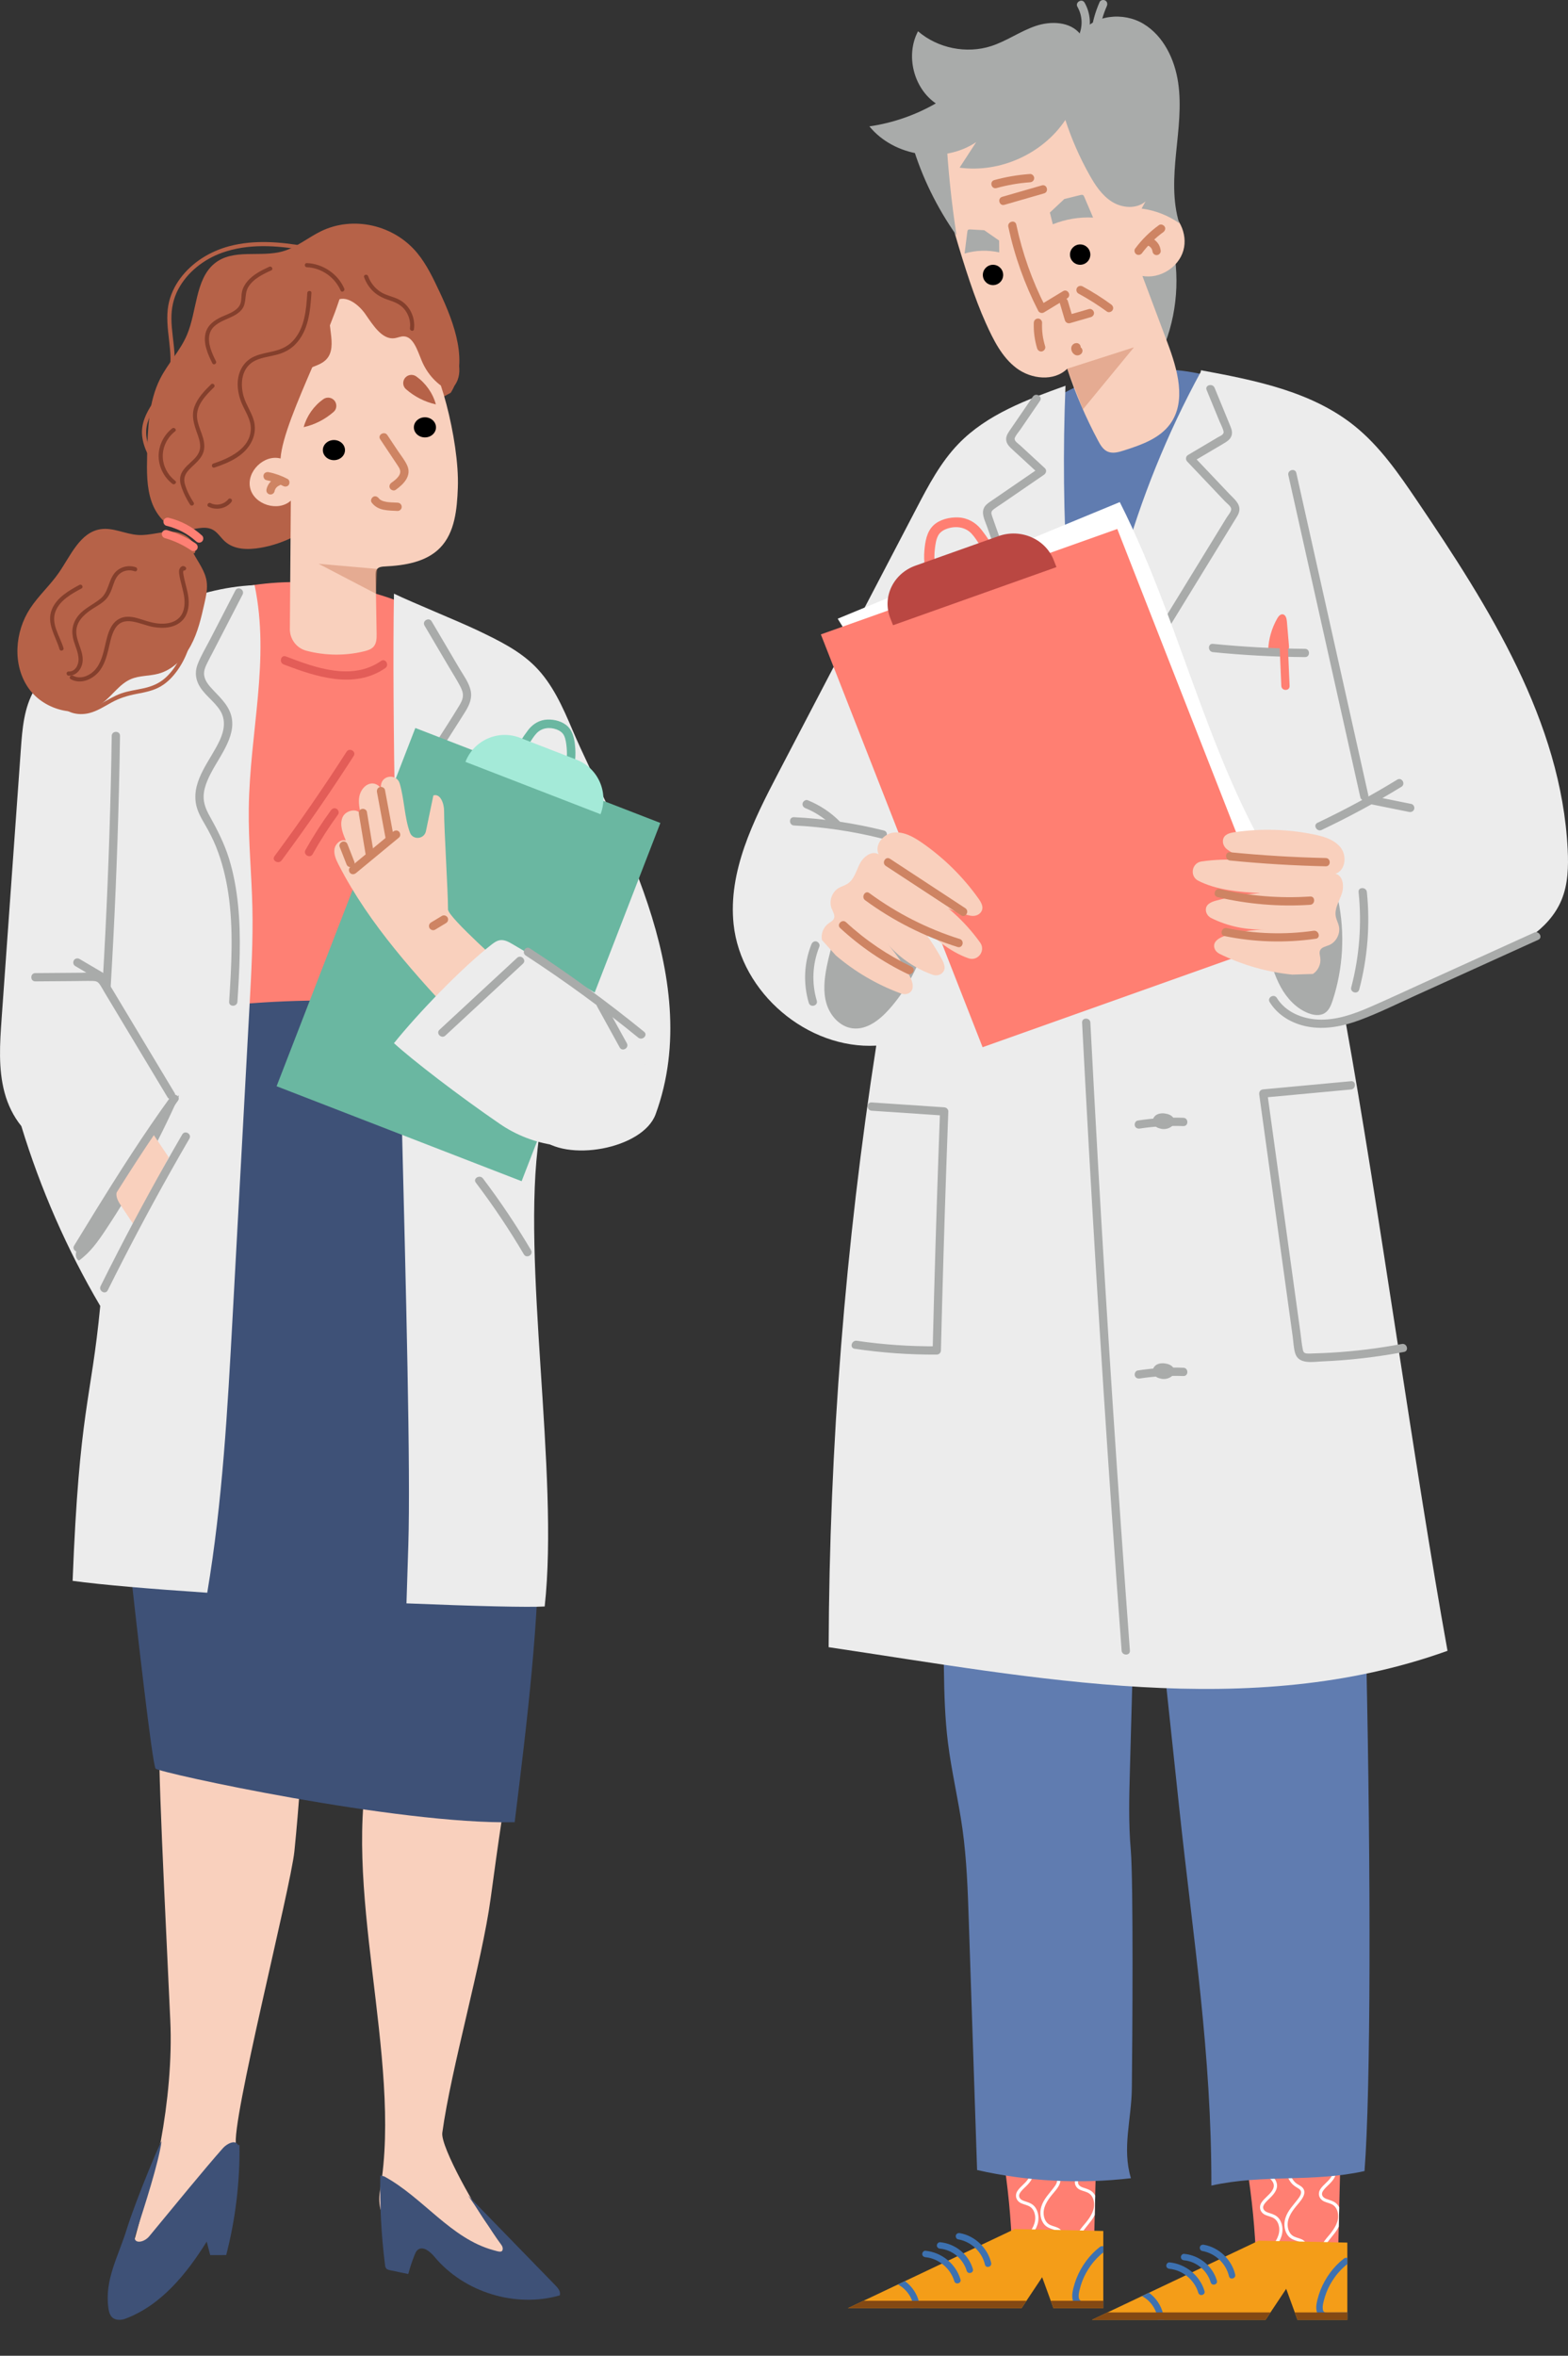 <?xml version="1.0" encoding="UTF-8"?><svg id="_レイヤー_2" xmlns="http://www.w3.org/2000/svg" xmlns:xlink="http://www.w3.org/1999/xlink" viewBox="0 0 235.129 353.127"><rect x="0" y="0" width="235.129" height="353.127" fill="#333333" stroke="none"/><defs><style>.cls-1{fill:#3e5177;}.cls-1,.cls-2,.cls-3,.cls-4,.cls-5,.cls-6,.cls-7,.cls-8,.cls-9,.cls-10,.cls-11,.cls-12,.cls-13,.cls-14,.cls-15,.cls-16,.cls-17,.cls-18,.cls-19,.cls-20{stroke-width:0px;}.cls-2{fill:#ba4742;}.cls-3{fill:#844913;}.cls-4{fill:#a9abaa;}.cls-5{fill:#843f2c;}.cls-6{fill:#ececec;}.cls-7,.cls-21{fill:#ff7f72;}.cls-22{clip-path:url(#clippath-2);}.cls-23,.cls-10{fill:#f49d18;}.cls-9{fill:#3d71b0;}.cls-11{fill:#a4ead8;}.cls-24{clip-path:url(#clippath-1);}.cls-12{opacity:.48;}.cls-12,.cls-17{fill:#ce8463;}.cls-13{fill:#fff;}.cls-14{fill:#f9d0bd;}.cls-25{clip-path:url(#clippath);}.cls-15{fill:#fe8074;}.cls-16{fill:#607cb0;}.cls-26{clip-path:url(#clippath-3);}.cls-18{fill:#e35d58;}.cls-19{fill:#6ab7a1;}.cls-20{fill:#b66248;}</style><clipPath id="clippath"><path class="cls-7" d="M186.959,324.65c.781,4.813,1.255,9.675,1.416,14.548,3.805.196,7.615.304,11.426.324.24.001.511-.01.674-.187.141-.153.153-.381.158-.588.11-4.535.219-9.07.329-13.604-4.759-.104-9.514-.441-14.24-1.011l.237.519Z"/></clipPath><clipPath id="clippath-1"><polygon class="cls-10" points="202.039 336.166 188.75 335.877 163.737 347.742 189.777 347.742 192.871 343.094 194.567 347.742 202.039 347.742 202.039 336.166"/></clipPath><clipPath id="clippath-2"><path class="cls-7" d="M150.365,322.907c.781,4.813,1.255,9.675,1.416,14.548,3.805.196,7.616.304,11.426.324.24.001.511-.01.674-.188.141-.153.153-.381.158-.588.11-4.535.22-9.069.329-13.604-4.76-.104-9.514-.441-14.24-1.011l.237.519Z"/></clipPath><clipPath id="clippath-3"><polygon class="cls-10" points="165.446 334.423 152.157 334.135 127.143 345.999 153.183 345.999 156.277 341.352 157.973 345.999 165.446 345.999 165.446 334.423"/></clipPath></defs><g id="_饑1"><path class="cls-21" d="M186.959,324.65c.781,4.813,1.255,9.675,1.416,14.548,3.805.196,7.615.304,11.426.324.24.001.511-.01.674-.187.141-.153.153-.381.158-.588.11-4.535.219-9.07.329-13.604-4.759-.104-9.514-.441-14.24-1.011l.237.519Z"/><g class="cls-25"><path class="cls-13" d="M188.798,322.487c-.949-.216-1.499.867-1.353,1.676.196,1.089,1.476,1.511,2.321,1.964.465.25.966.607,1.171,1.115.165.408.043.811-.19,1.161-.435.654-1.132,1.085-1.568,1.739-.465.698-.213,1.514.549,1.869.453.211.99.269,1.398.573.394.293.606.769.679,1.243.181,1.169-.491,2.203-1.19,3.073-.58.722-1.942,2.019-.925,2.942.222.202.501.317.747.483.199.134.378.306.525.495.299.387.48.864.547,1.346.134.957-.176,2.024-.977,2.612-.248.182-.007.601.244.417,1.456-1.069,1.636-3.326.531-4.713-.288-.361-.644-.583-1.035-.817-.239-.143-.455-.318-.455-.621-0-.313.192-.612.369-.857.715-.986,1.628-1.823,1.993-3.025.273-.9.158-1.997-.489-2.714-.331-.367-.772-.534-1.23-.681-.399-.128-.914-.273-1.032-.735-.074-.29.092-.561.266-.781.244-.307.543-.569.82-.845.56-.56,1.134-1.254.946-2.103-.28-1.264-1.722-1.639-2.677-2.229-.466-.288-.931-.713-.877-1.308.035-.384.302-.919.764-.814.303.069.432-.397.128-.466h0Z"/><path class="cls-13" d="M196.123,345.195c.949.216,1.5-.867,1.354-1.676-.196-1.089-1.476-1.511-2.321-1.965-.465-.25-.966-.607-1.171-1.114-.165-.408-.043-.811.19-1.161.435-.654,1.132-1.085,1.568-1.739.465-.698.213-1.514-.549-1.869-.453-.211-.99-.269-1.398-.573-.394-.293-.606-.769-.679-1.244-.181-1.169.491-2.203,1.19-3.073.58-.722,1.942-2.019.925-2.942-.222-.202-.501-.317-.747-.483-.199-.134-.378-.306-.525-.495-.299-.387-.48-.864-.547-1.346-.134-.957.176-2.024.977-2.612.248-.182.007-.601-.244-.417-1.456,1.069-1.636,3.326-.531,4.713.288.361.644.583,1.035.817.239.143.455.318.455.621 0.0.313-.191.612-.369.857-.715.986-1.628,1.823-1.993,3.025-.273.9-.158,1.997.489,2.714.331.367.772.534,1.23.681.399.128.914.273,1.032.735.074.29-.092.561-.266.781-.244.307-.543.569-.82.845-.56.56-1.134,1.254-.946,2.103.28,1.264,1.722,1.639,2.677,2.229.466.288.932.713.877,1.308-.035.384-.302.919-.765.814-.303-.069-.432.397-.128.466h0Z"/><path class="cls-13" d="M197.628,320.472c-.949-.216-1.499.867-1.353,1.676.196,1.089,1.476,1.511,2.321,1.965.465.25.966.607,1.171,1.115.165.408.043.811-.19,1.161-.435.654-1.132,1.085-1.568,1.739-.465.698-.213,1.514.549,1.869.453.212.99.269,1.398.573.394.293.606.769.679,1.243.181,1.169-.491,2.203-1.19,3.073-.58.722-1.942,2.019-.925,2.942.222.202.501.317.747.483.199.134.378.306.525.495.299.387.48.864.547,1.346.134.957-.176,2.024-.977,2.612-.248.182-.007.601.244.417,1.456-1.069,1.636-3.326.531-4.713-.288-.361-.644-.583-1.035-.817-.239-.143-.455-.318-.455-.621-0-.313.191-.612.369-.857.715-.986,1.628-1.823,1.993-3.025.273-.9.158-1.997-.489-2.714-.331-.367-.772-.534-1.23-.681-.399-.128-.914-.273-1.032-.735-.074-.29.092-.561.266-.781.244-.307.543-.569.82-.845.56-.56,1.134-1.254.946-2.103-.28-1.264-1.722-1.639-2.677-2.229-.466-.288-.931-.713-.877-1.308.035-.384.302-.919.764-.814.303.069.432-.397.128-.466h0Z"/></g><polygon class="cls-23" points="202.039 336.166 188.75 335.877 163.737 347.742 189.777 347.742 192.871 343.094 194.567 347.742 202.039 347.742 202.039 336.166"/><g class="cls-24"><path class="cls-9" d="M201.5,338.577c-1.567,1.224-2.762,2.874-3.493,4.719-.182.459-.331.93-.447,1.409-.108.451-.212.926-.173,1.392.038.451.18.901.543,1.196.459.372,1.045.329,1.602.325,1.415-.011,2.829-.022,4.244-.034.621-.005.623-.971,0-.966l-3.376.027c-.273.002-.546.004-.82.006-.255.002-.526.029-.78-.004-.313-.041-.417-.262-.447-.55-.042-.395.054-.791.147-1.172.102-.418.231-.829.383-1.231.308-.811.733-1.581,1.234-2.289.576-.813,1.281-1.532,2.066-2.145.206-.161.169-.514,0-.683-.203-.203-.477-.161-.683,0h0Z"/><path class="cls-9" d="M170.193,343.81c2.11.425,3.734,2.644,3.369,4.799-.043.257.068.52.337.594.232.064.55-.079.594-.337.448-2.647-1.379-5.45-4.044-5.988-.256-.051-.522.073-.594.337-.065.238.08.542.337.594h0Z"/><rect class="cls-3" x="161.547" y="346.627" width="48.486" height="6.499"/></g><path class="cls-9" d="M175.372,340.098c1.984.188,3.759,1.686,4.32,3.588.176.595,1.108.342.931-.257-.692-2.342-2.83-4.068-5.252-4.297-.26-.025-.483.24-.483.483,0,.282.222.458.483.483h0Z"/><path class="cls-9" d="M177.564,338.82c1.828.162,3.475,1.547,3.985,3.308.173.596,1.105.342.931-.257-.636-2.197-2.648-3.816-4.917-4.017-.26-.023-.483.238-.483.483,0,.28.222.46.483.483h0Z"/><path class="cls-9" d="M180.267,337.42c1.951.339,3.577,1.856,4.025,3.789.14.605,1.072.349.931-.257-.517-2.231-2.439-4.07-4.699-4.464-.257-.045-.52.069-.594.337-.064.233.079.549.337.594h0Z"/><path class="cls-21" d="M150.365,322.907c.781,4.813,1.255,9.675,1.416,14.548,3.805.196,7.616.304,11.426.324.24.001.511-.01.674-.188.141-.153.153-.381.158-.588.11-4.535.22-9.069.329-13.604-4.76-.104-9.514-.441-14.24-1.011l.237.519Z"/><g class="cls-22"><path class="cls-13" d="M152.204,320.745c-.949-.216-1.499.867-1.353,1.676.196,1.089,1.476,1.511,2.321,1.965.465.25.966.607,1.171,1.114.165.408.043.811-.19,1.161-.435.654-1.132,1.085-1.568,1.739-.465.698-.213,1.514.549,1.869.453.211.99.269,1.398.573.394.293.606.769.679,1.244.181,1.169-.491,2.203-1.19,3.073-.58.722-1.942,2.019-.925,2.942.222.202.501.317.747.483.199.134.378.306.525.495.299.387.48.864.547,1.346.134.957-.176,2.024-.977,2.612-.248.182-.007.601.244.417,1.456-1.069,1.636-3.326.531-4.713-.288-.361-.644-.583-1.035-.817-.239-.143-.455-.318-.455-.621-0-.313.191-.612.369-.857.715-.986,1.628-1.823,1.993-3.025.273-.9.158-1.997-.489-2.714-.331-.367-.772-.534-1.23-.681-.399-.128-.914-.273-1.032-.735-.074-.29.092-.561.266-.781.244-.307.543-.569.82-.845.56-.56,1.134-1.254.946-2.103-.28-1.264-1.722-1.639-2.677-2.229-.466-.288-.931-.713-.877-1.308.035-.384.302-.919.764-.814.303.069.432-.397.128-.466h0Z"/><path class="cls-13" d="M159.53,343.453c.949.216,1.499-.867,1.353-1.676-.196-1.089-1.476-1.511-2.321-1.964-.465-.25-.966-.607-1.171-1.115-.165-.408-.043-.811.19-1.161.435-.654,1.132-1.085,1.568-1.739.465-.698.213-1.514-.549-1.869-.453-.211-.99-.269-1.398-.573-.394-.293-.606-.769-.679-1.244-.181-1.169.491-2.203,1.19-3.073.58-.722,1.942-2.019.925-2.942-.222-.202-.501-.317-.747-.483-.199-.134-.378-.306-.525-.495-.299-.387-.48-.864-.547-1.346-.134-.957.176-2.024.977-2.612.248-.182.007-.601-.244-.417-1.456,1.069-1.636,3.326-.531,4.713.288.361.644.583,1.035.817.239.143.455.318.455.621 0.0.313-.191.612-.369.857-.715.986-1.628,1.823-1.993,3.025-.273.9-.158,1.997.489,2.714.331.367.772.534,1.23.681.399.128.914.273,1.032.735.074.29-.092.561-.266.781-.244.307-.543.569-.82.845-.56.56-1.134,1.254-.946,2.103.28,1.264,1.722,1.639,2.677,2.229.466.288.931.713.877,1.308-.035.384-.302.919-.764.814-.303-.069-.432.397-.128.466h0Z"/><path class="cls-13" d="M161.035,318.73c-.949-.216-1.5.867-1.354,1.676.196,1.089,1.476,1.511,2.321,1.965.465.25.966.607,1.171,1.114.165.408.043.811-.19,1.161-.435.654-1.132,1.085-1.568,1.739-.465.698-.213,1.514.549,1.869.453.211.99.269,1.398.573.394.293.606.769.679,1.244.181,1.169-.491,2.203-1.19,3.073-.58.722-1.942,2.019-.925,2.942.222.202.501.317.747.483.199.134.378.306.525.495.299.387.479.864.547,1.346.134.957-.176,2.024-.977,2.612-.248.182-.007.601.244.417,1.456-1.069,1.636-3.326.531-4.713-.288-.361-.644-.583-1.035-.817-.239-.143-.455-.318-.455-.621-0-.313.191-.612.369-.857.715-.986,1.628-1.823,1.993-3.025.273-.9.158-1.997-.489-2.714-.331-.367-.772-.534-1.23-.681-.399-.128-.914-.273-1.032-.735-.074-.29.092-.561.266-.781.244-.307.543-.569.82-.845.56-.56,1.134-1.254.946-2.103-.28-1.264-1.722-1.639-2.677-2.229-.466-.288-.932-.713-.877-1.308.035-.384.302-.919.765-.814.303.069.432-.397.128-.466h0Z"/></g><polygon class="cls-23" points="165.446 334.423 152.157 334.135 127.143 345.999 153.183 345.999 156.277 341.352 157.973 345.999 165.446 345.999 165.446 334.423"/><g class="cls-26"><path class="cls-9" d="M164.906,336.834c-1.567,1.224-2.762,2.873-3.493,4.719-.182.459-.332.93-.447,1.409-.109.451-.212.926-.173,1.392.038.451.18.901.543,1.196.459.372,1.045.329,1.602.325,1.415-.011,2.829-.022,4.244-.034.621-.005.623-.971,0-.966l-3.376.027c-.273.002-.546.004-.82.006-.255.002-.526.029-.78-.004-.313-.041-.417-.262-.447-.55-.042-.395.054-.791.147-1.173.102-.418.231-.829.383-1.231.308-.811.733-1.581,1.234-2.289.576-.813,1.281-1.532,2.066-2.145.206-.161.169-.514,0-.683-.203-.203-.477-.161-.683,0h0Z"/><path class="cls-9" d="M133.599,342.067c2.11.425,3.734,2.644,3.369,4.799-.043.257.068.52.337.594.232.064.55-.079.594-.337.448-2.647-1.379-5.45-4.044-5.988-.256-.051-.522.073-.594.337-.066.238.08.542.337.594h0Z"/><rect class="cls-3" x="124.953" y="344.885" width="48.486" height="6.499"/></g><path class="cls-9" d="M138.778,338.355c1.984.188,3.759,1.686,4.32,3.588.176.595,1.108.342.931-.257-.692-2.342-2.83-4.067-5.252-4.297-.26-.025-.483.24-.483.483,0,.282.222.458.483.483h0Z"/><path class="cls-9" d="M140.971,337.077c1.828.162,3.475,1.546,3.985,3.308.173.596,1.105.343.931-.257-.636-2.197-2.648-3.816-4.917-4.017-.26-.023-.483.238-.483.483,0,.28.222.46.483.483h0Z"/><path class="cls-9" d="M143.673,335.678c1.951.339,3.577,1.856,4.025,3.789.14.605,1.072.349.931-.257-.517-2.231-2.439-4.07-4.699-4.463-.257-.045-.52.069-.594.337-.064.233.079.549.337.594h0Z"/><path class="cls-4" d="M175.309,34.553c1.66,5.501,1.447,11.549-.596,16.919-3.042-6.009-8.812-10.47-11.051-16.822l11.647-.098Z"/><path class="cls-16" d="M158.292,59.631c7.497-4.61,17.133-5.56,25.387-2.503-5.878,22.994-13.774,45.472-23.57,67.09-2.053-5.215-2.986-10.792-3.907-16.321-1.958-11.76-3.916-23.52-5.874-35.28l7.963-12.986Z"/><path class="cls-16" d="M200.911,174.732c3.743,20.055,5.601,126.421,3.704,150.711-7.859,1.74-15.103.433-22.962,2.173.022-19.961-2.711-36.808-4.826-56.656-.648-6.084-1.296-12.167-1.945-18.251-1.352-12.69-2.704-25.38-4.057-38.07-.463,16.89-.927,33.779-1.39,50.669-.11,3.995-.219,8.001.128,11.983.408,4.69.245,28.506.162,35.731-.054,4.733-1.497,8.957-.139,13.491-7.684.898-15.52.481-23.066-1.227-.414-12.411-.827-24.821-1.241-37.231-.155-4.641-.31-9.293-.952-13.892-.605-4.333-1.639-8.6-2.179-12.943-.899-7.228-.417-14.554-.886-21.822-.41-6.355-1.546-12.64-2.252-18.969-1.829-16.404-.756-32.978.318-49.449,20.078-.09,40.151-1.548,60.031-4.362l1.552,8.114Z"/><path class="cls-14" d="M141.852,20.394c6.214-3.712,12.919-6.603,19.885-8.573.932-.264,2.014-.488,2.805.07.543.383.804,1.043,1.038,1.666,1.847,4.936,3.695,9.872,5.543,14.808.238.635.493,1.297,1.001,1.746.588.521,1.407.665,2.137.955,2.454.975,3.916,3.947,3.189,6.486s-3.539,4.288-6.138,3.817c1.252,3.336,2.505,6.673,3.757,10.009,1.493,3.978,2.895,8.764.388,12.194-1.593,2.179-4.338,3.125-6.908,3.949-.81.26-1.713.516-2.486.16-.659-.303-1.054-.978-1.396-1.618-1.848-3.456-3.399-7.071-4.631-10.791-1.961,1.946-5.39,1.576-7.599-.082-2.209-1.659-3.479-4.255-4.616-6.773-3.334-7.382-6.096-19.108-8.518-26.838l2.551-1.185Z"/><path class="cls-4" d="M171.783,30.189c-1.356,1.176-3.504,1.012-5.027.061-1.522-.951-2.542-2.518-3.418-4.085-1.456-2.603-2.657-5.348-3.581-8.184-3.393,5.084-9.804,7.975-15.861,7.151.83-1.277,1.661-2.555,2.491-3.832-4.912,3.303-12.264,2.221-16.018-2.356,3.497-.505,6.897-1.681,9.959-3.444-3.35-2.297-4.564-7.222-2.666-10.813,2.959,2.551,7.277,3.421,10.992,2.214,2.309-.75,4.33-2.217,6.628-3.001,2.298-.784,5.209-.683,6.716,1.221,1.972-2.926,6.445-3.371,9.467-1.549s4.694,5.33,5.206,8.821c.513,3.491.035,7.04-.313,10.552-.348,3.511-.556,7.128.468,10.505-1.668-1.167-3.62-1.923-5.639-2.185l.595-1.075Z"/><path class="cls-6" d="M180.044,55.78c-10.033,18.396-15.796,39.103-16.712,60.037-3.148-19.144-4.342-38.608-3.557-57.994-5.771,2.073-11.758,4.28-16.026,8.684-2.699,2.784-4.532,6.273-6.327,9.71-6.92,13.247-13.841,26.495-20.762,39.742-3.692,7.068-7.494,14.67-6.651,22.599,1.091,10.267,11.082,18.76,21.39,18.183-4.641,29.821-7.03,59.993-7.14,90.173,31.02,4.611,63.286,11.143,92.802.543-4.95-27.376-10.298-66.722-15.247-94.098-.216-1.194,15.246-6.902,21.005-9.372,4.556-1.954,9.4-4.474,11.321-9.044.998-2.374,1.067-5.03.94-7.602-.951-19.193-11.779-36.323-22.554-52.234-2.76-4.076-5.598-8.202-9.437-11.283-6.426-5.157-14.893-6.821-22.995-8.323l-.052.278Z"/><path class="cls-4" d="M193.194,71.228c2.803,12.54,5.606,25.081,8.409,37.621.794,3.554,1.589,7.108,2.383,10.663.174.779,1.372.45,1.197-.33-2.803-12.54-5.606-25.081-8.409-37.621-.794-3.554-1.589-7.109-2.383-10.663-.174-.779-1.372-.45-1.197.33h0Z"/><path class="cls-4" d="M198.192,124.408c4.098-1.942,8.089-4.101,11.957-6.467.681-.416.058-1.491-.627-1.072-3.869,2.366-7.86,4.525-11.957,6.467-.722.342-.092,1.413.627,1.072h0Z"/><path class="cls-4" d="M205.658,120.571c1.882.38,3.763.759,5.645,1.139.328.066.67-.094.764-.434.084-.306-.103-.697-.434-.764-1.882-.38-3.763-.759-5.645-1.139-.328-.066-.67.095-.764.434-.084.306.103.697.434.764h0Z"/><path class="cls-4" d="M119.065,123.739c4.441.219,8.844.875,13.157,1.955.775.194,1.106-1.003.33-1.197-4.418-1.107-8.938-1.775-13.487-1.999-.799-.039-.797,1.202,0,1.242h0Z"/><path class="cls-8" d="M163.5,38.165c0,.842-.683,1.525-1.525,1.525s-1.525-.683-1.525-1.525.683-1.525,1.525-1.525,1.525.683,1.525,1.525Z"/><path class="cls-8" d="M150.431,41.215c0,.842-.683,1.525-1.525,1.525-.842,0-1.525-.683-1.525-1.525s.683-1.525,1.525-1.525c.842,0,1.525.683,1.525,1.525Z"/><path class="cls-4" d="M180.941,58.464c.425,1.034.85,2.069,1.275,3.103.219.533.438,1.066.657,1.598.2.486.513,1.021.608,1.539.084.454-.545.663-.873.857-.495.293-.991.587-1.486.88-.991.587-1.982,1.174-2.973,1.761-.351.208-.401.685-.126.975l4.529,4.775c.378.398.755.796,1.132,1.194.26.274.871.713.936,1.111.065.402-.485,1.012-.681,1.331-.306.498-.611.997-.917,1.495-2.301,3.751-4.602,7.503-6.903,11.254-1.312,2.139-2.625,4.279-3.937,6.418-.419.683.654,1.307,1.072.627,2.445-3.986,4.89-7.972,7.335-11.958,1.222-1.993,2.445-3.986,3.667-5.979.306-.498.611-.996.917-1.495.277-.451.615-.913.678-1.453.121-1.033-.868-1.786-1.502-2.455-1.817-1.915-3.633-3.83-5.449-5.745l-.126.975c1.107-.656,2.215-1.312,3.322-1.968.567-.336,1.148-.655,1.703-1.01.418-.267.78-.593.905-1.09.142-.566-.118-1.107-.328-1.619-.245-.596-.489-1.191-.734-1.787-.502-1.222-1.004-2.445-1.507-3.667-.299-.729-1.501-.41-1.197.33h0Z"/><path class="cls-4" d="M154.884,59.457c-.727,1.062-1.455,2.125-2.182,3.188-.383.559-.766,1.118-1.149,1.678-.313.457-.674.925-.674,1.505-.001.51.288.926.638,1.272.445.439.92.851,1.38,1.275.971.896,1.942,1.792,2.913,2.688.042-.325.084-.65.126-.975-1.95,1.338-3.901,2.677-5.851,4.015-.452.31-.904.621-1.357.931-.38.261-.796.513-1.06.902-.619.916.001,2.035.324,2.948,1.558,4.409,3.117,8.817,4.675,13.226.894,2.529,1.788,5.057,2.681,7.585.265.748,1.465.426,1.197-.33-1.49-4.214-2.979-8.428-4.469-12.642-.733-2.075-1.467-4.149-2.2-6.224-.367-1.037-.746-2.071-1.1-3.112-.16-.47-.198-.715.207-1.026.443-.34.927-.637,1.388-.953,2.063-1.416,4.127-2.832,6.19-4.248.315-.216.438-.687.126-.975l-2.465-2.274-1.27-1.171c-.275-.254-.931-.654-.783-1.077.16-.457.585-.902.857-1.299.325-.475.651-.951.976-1.426.651-.951,1.302-1.901,1.952-2.852.453-.661-.623-1.283-1.072-.627h0Z"/><path class="cls-4" d="M194.172,127.696c1.765-.097,3.455.934,4.526,2.341,1.072,1.406,1.61,3.145,1.971,4.876,1.037,4.971.749,10.212-.826,15.04-.24.737-.554,1.52-1.216,1.924-.705.431-1.62.308-2.393.015-1.816-.688-3.222-2.203-4.162-3.902-.941-1.699-1.469-3.589-1.99-5.459-.764-2.744-1.528-5.489-2.292-8.233l6.381-6.602Z"/><path class="cls-4" d="M131.86,128.81c-3.961,4.554-6.707,10.155-7.882,16.075-.366,1.844-.578,3.782-.034,5.581s2.001,3.429,3.864,3.677c2.148.286,4.098-1.249,5.537-2.868,4.691-5.276,7.036-12.565,6.3-19.586l-7.785-2.879Z"/><path class="cls-13" d="M125.618,92.744c14.099-5.827,28.198-11.654,42.297-17.481,9.826,19.398,13.763,41.788,26.462,59.439-11.586,4.354-23.172,8.709-34.758,13.063l-34.001-55.021Z"/><polygon class="cls-7" points="191.795 141.172 147.344 156.976 123.092 95.097 167.543 79.293 191.795 141.172"/><path class="cls-7" d="M140.668,86.582c-.521-1.362-.65-2.834-.483-4.269.077-.664.174-1.434.497-2.039.278-.519.805-.846,1.369-1.035,1.287-.432,2.7-.245,3.631.746.489.52.858,1.135,1.252,1.719.509.753,1.018,1.506,1.527,2.259.225.333.636.515,1.035.323.342-.165.566-.651.339-.986-.882-1.306-1.707-2.678-2.687-3.92-.838-1.062-2.046-1.756-3.454-1.816-1.301-.056-2.789.298-3.732,1.198-1.012.966-1.234,2.476-1.347,3.778-.139,1.607.101,3.193.679,4.705.143.373.696.487,1.035.323.408-.197.482-.612.339-.986h0Z"/><path class="cls-2" d="M158.421,85.01l-24.505,8.713-.415-1.058c-1.241-3.166.448-6.691,3.772-7.872l12.468-4.433c3.324-1.182,7.024.427,8.265,3.593l.415,1.058Z"/><path class="cls-14" d="M193.785,146.095c-3.776-.379-7.483-1.436-10.891-3.107-.341-.167-.634-.444-.762-.802-.376-1.052.764-1.68,1.703-1.945,1.956-.552,3.977-.87,6.008-.945-2.82.165-5.682-.418-8.21-1.681-.428-.214-.749-.626-.801-1.102-.103-.95.787-1.312,1.546-1.516,2.162-.581,4.38-.954,6.612-1.113-3.153-.169-6.573-.464-9.303-1.86-1.327-.679-.987-2.677.489-2.89,3.932-.567,7.989-.269,11.789.889-2.798-.11-5.561-1.03-7.861-2.629-.456-.317-.769-.834-.721-1.386.08-.917.963-1.145,1.718-1.257,3.967-.585,8.036-.469,11.963.339,1.507.31,3.108.797,4.026,2.032.917,1.235.636,3.404-.838,3.846,1.156.286,1.343,1.893.951,3.017s-1.117,2.233-.896,3.403c.093.492.35.94.462,1.428.262,1.143-.406,2.427-1.492,2.868-.491.2-1.116.301-1.327.787-.15.344-.016.737.035,1.109.128.927-.324,1.91-1.111,2.417l-3.091.096Z"/><path class="cls-14" d="M125.319,143.205c2.886,2.465,6.213,4.411,9.777,5.716.357.131.759.15,1.106-.005,1.02-.456.685-1.714.227-2.575-.954-1.794-2.123-3.474-3.473-4.993,1.831,2.151,4.232,3.814,6.893,4.766.451.161.97.108,1.349-.184.758-.583.404-1.476.026-2.166-1.076-1.963-2.34-3.823-3.77-5.545,2.303,2.16,4.882,4.426,7.779,5.432,1.408.489,2.616-1.139,1.749-2.352-2.31-3.231-5.332-5.955-8.797-7.899,2.015,1.945,4.591,3.303,7.337,3.859.544.11,1.134-.021,1.5-.438.607-.692.161-1.488-.281-2.11-2.321-3.269-5.219-6.128-8.52-8.405-1.266-.874-2.726-1.693-4.252-1.501-1.526.192-2.898,1.895-2.198,3.265-1.006-.637-2.296.34-2.837,1.4-.541,1.06-.841,2.351-1.838,3.001-.42.273-.921.397-1.351.654-1.007.601-1.472,1.972-1.04,3.061.196.493.554,1.014.349,1.503-.145.346-.521.522-.825.742-.758.549-1.155,1.555-.977,2.474l2.068,2.299Z"/><polygon class="cls-12" points="160.034 55.272 170.039 52.065 162.385 61.369 160.034 55.272"/><path class="cls-17" d="M171.28,37.91c.058-.079.116-.157.176-.234-.053.069.006-.007.029-.036.03-.038.061-.076.091-.115.122-.152.248-.302.376-.449.25-.287.511-.565.782-.832.271-.268.552-.525.843-.771.149-.126.3-.249.454-.37.032-.025.065-.05.013-.01.039-.029.078-.059.117-.088.086-.064.173-.128.26-.19.263-.189.416-.549.223-.849-.168-.261-.568-.425-.85-.223-1.379.992-2.577,2.177-3.586,3.542-.194.262-.052.704.223.849.324.171.643.057.85-.223h0Z"/><path class="cls-17" d="M172.135,36.806c.122.054.235.121.341.202-.042-.032-.084-.065-.126-.097.115.09.218.194.308.31-.032-.042-.065-.084-.097-.126.088.117.162.243.22.377-.021-.049-.042-.099-.063-.148.053.129.091.263.112.401l-.022-.165c.003.02.005.039.007.059.018.169.057.314.182.439.108.108.284.189.439.182.161-.007.327-.06.439-.182.104-.114.199-.279.182-.439-.043-.4-.159-.79-.399-1.119-.234-.321-.527-.604-.896-.766-.071-.045-.148-.07-.231-.074-.083-.018-.165-.015-.247.011-.144.04-.3.151-.371.285-.076.144-.114.319-.063.478.046.144.141.307.285.371h0Z"/><path class="cls-17" d="M151.201,33.995c.932,4.384,2.45,8.626,4.495,12.614.151.295.575.389.849.223,1.165-.705,2.329-1.411,3.494-2.116.683-.413.059-1.488-.627-1.072-1.165.705-2.329,1.411-3.494,2.116.283.074.566.148.849.223-1.997-3.895-3.46-8.037-4.37-12.318-.166-.781-1.363-.451-1.197.33h0Z"/><path class="cls-4" d="M136.807,21.715c1.424,4.782,3.667,9.378,6.632,13.587-.764-4.964-1.282-9.957-1.554-14.959l-5.078,1.373Z"/><path class="cls-4" d="M147.589,34.51c-.706-.04-1.412-.079-2.118-.118-.116-.006-.245-.008-.325.085-.063.074-.08.189-.094.297-.136,1.076-.273,2.152-.409,3.228,1.666-.492,3.449-.55,5.201-.168-.008-.592-.016-1.184-.024-1.776l-2.232-1.548Z"/><path class="cls-4" d="M159.6,29.831c.804-.198,1.608-.396,2.412-.594.132-.033.28-.063.397.011.092.059.142.169.186.273.44,1.032.88,2.064,1.32,3.096-2.05-.111-4.122.234-6.042,1.005l-.439-1.76,2.167-2.031Z"/><path class="cls-17" d="M161.715,44.004c1.484.805,2.913,1.708,4.277,2.704.271.198.692.046.849-.223.184-.315.049-.651-.223-.849-1.364-.996-2.792-1.899-4.277-2.704-.295-.16-.676-.073-.849.223-.166.283-.073.689.223.849h0Z"/><path class="cls-17" d="M155.023,48.371c-.049,1.302.123,2.616.503,3.862.095.31.439.539.764.434.313-.101.535-.431.434-.764-.364-1.193-.505-2.279-.458-3.532.012-.325-.294-.635-.621-.621-.347.016-.608.273-.621.621h0Z"/><path class="cls-17" d="M150.614,30.702c1.984-.571,3.967-1.143,5.951-1.714.766-.221.441-1.419-.33-1.197-1.984.571-3.967,1.143-5.951,1.714-.766.221-.441,1.419.33,1.197h0Z"/><path class="cls-17" d="M149.43,28.192c1.645-.454,3.326-.748,5.029-.867.335-.023.621-.269.621-.621,0-.318-.285-.644-.621-.621-1.811.127-3.608.429-5.359.911-.769.212-.443,1.411.33,1.197h0Z"/><path class="cls-4" d="M161.57,1.031c.727,1.277.806,2.784.267,4.153-.123.312.135.682.434.764.352.097.64-.12.764-.434.651-1.651.483-3.573-.392-5.11-.395-.694-1.468-.07-1.072.627h0Z"/><path class="cls-4" d="M164.895.302c-.654,1.478-1.079,3.011-1.286,4.613-.043.333.316.621.621.621.371,0,.578-.287.621-.621.173-1.342.562-2.733,1.116-3.987.136-.306.089-.667-.223-.849-.264-.154-.713-.086-.85.223h0Z"/><path class="cls-17" d="M158.923,45.434c.254.857.508,1.714.762,2.572.095.319.436.528.764.434,1.048-.303,2.097-.606,3.146-.909.312-.09.538-.442.434-.764-.102-.317-.429-.53-.764-.434-1.048.303-2.097.606-3.145.909.255.145.509.289.764.434-.254-.857-.508-1.714-.762-2.572-.092-.311-.44-.538-.764-.434-.315.102-.532.43-.434.764h0Z"/><path class="cls-17" d="M161.436,51.424c-.15.013-.281.033-.413.115-.052.036-.1.073-.14.107-.006.005-.013.011-.018.017-.04.047-.081.1-.109.14-.004.007-.009.013-.013.02-.032.06-.061.123-.078.189-.002.007-.003.014-.004.021-.011.061-.02.125-.025.187-.001.018-.001.035.001.053.006.072.015.145.03.216.019.087.062.174.098.253.017.036.037.069.06.101.051.069.102.146.17.2.122.098.199.156.353.202.068.021.142.029.213.03.07-.003.132-.014.187-.024.009-.001.017-.003.026-.005.064-.024.122-.047.171-.071.009-.004.017-.009.025-.014.051-.034.101-.074.147-.114.009-.008.018-.017.026-.026.061-.056.103-.123.128-.2.039-.074.057-.154.053-.239.003-.085-.015-.165-.053-.239-.025-.077-.068-.143-.128-.2-.042-.032-.084-.065-.126-.097-.097-.056-.201-.084-.313-.085l-.165.022c-.105.029-.197.083-.274.16-.011.013-.023.024-.036.035.042-.032.084-.065.126-.097-.014.01-.028.019-.044.026.049-.021.099-.042.148-.063-.013.005-.027.009-.041.011.055-.007.11-.015.165-.022-.014.002-.027.002-.041-0.0.055.007.11.015.165.022-.018-.003-.034-.007-.051-.014.049.021.099.042.148.063-.021-.009-.04-.021-.058-.035.042.032.084.065.126.097-.027-.021-.051-.046-.072-.073.032.042.065.084.097.126-.028-.037-.051-.078-.07-.121.021.049.042.099.063.148-.016-.038-.027-.078-.033-.119.007.055.015.11.022.165-.004-.029-.005-.057-.001-.086l-.022.165c.003-.019.007-.038.015-.055-.021.049-.042.099-.062.148.006-.014.013-.027.022-.039-.032.042-.065.084-.097.126.008-.01.017-.019.027-.027-.042.032-.084.065-.126.097.012-.009.025-.016.038-.022-.049.021-.099.042-.148.063.018-.008.037-.013.057-.015l-.165.022c.104.001.184-.017.258-.056.077-.025.144-.068.2-.128.061-.056.103-.123.128-.2.039-.074.057-.154.053-.239l-.022-.165c-.029-.105-.083-.197-.16-.274-.042-.032-.084-.065-.126-.097-.097-.056-.201-.084-.313-.085h0Z"/><path class="cls-17" d="M184.455,128.992c4.768.473,9.553.762,14.343.868.799.018.799-1.224,0-1.242-4.79-.105-9.575-.395-14.343-.868-.795-.079-.789,1.163,0,1.242h0Z"/><path class="cls-17" d="M182.583,134.48c4.543,1.065,9.226,1.458,13.881,1.149.793-.053.799-1.295,0-1.242-4.549.302-9.112-.065-13.551-1.105-.777-.182-1.109,1.015-.33,1.197h0Z"/><path class="cls-17" d="M183.624,140.316c4.512.926,9.126,1.055,13.684.402.788-.113.453-1.309-.33-1.197-4.324.619-8.747.476-13.024-.402-.78-.16-1.114,1.036-.33,1.197h0Z"/><path class="cls-17" d="M132.829,129.802l11.299,7.411c.67.44,1.293-.635.627-1.072-3.766-2.47-7.533-4.941-11.299-7.411-.67-.44-1.293.635-.627,1.072h0Z"/><path class="cls-17" d="M129.734,134.946c4.198,3.081,8.892,5.446,13.859,7.008.764.24,1.091-.958.33-1.197-4.869-1.531-9.448-3.863-13.562-6.883-.645-.473-1.265.604-.627,1.072h0Z"/><path class="cls-17" d="M125.993,139.122c2.997,2.773,6.393,5.093,10.076,6.857.717.344,1.348-.727.627-1.072-3.59-1.72-6.903-3.959-9.825-6.663-.586-.542-1.466.334-.878.878h0Z"/><path class="cls-4" d="M120.795,121.152c1.643.668,3.146,1.712,4.38,2.997.554.578,1.432-.301.878-.878-1.39-1.448-3.071-2.561-4.928-3.316-.311-.126-.682.137-.764.434-.098.355.122.637.434.764h0Z"/><path class="cls-4" d="M121.673,141.56c-1.114,2.779-1.243,5.904-.391,8.772.227.764,1.426.439,1.197-.33-.795-2.677-.647-5.522.391-8.111.126-.314-.137-.679-.434-.764-.353-.101-.639.124-.764.434h0Z"/><path class="cls-4" d="M203.727,133.721c.494,4.791.127,9.627-1.104,14.285-.204.773.993,1.103,1.197.33,1.257-4.757,1.653-9.72,1.149-14.615-.081-.787-1.324-.795-1.242,0h0Z"/><path class="cls-4" d="M190.391,150.213c1.232,2.001,3.361,3.226,5.636,3.665,2.679.517,5.385-.044,7.908-.982,2.841-1.056,5.578-2.421,8.336-3.673,2.88-1.307,5.76-2.614,8.64-3.921,3.256-1.477,6.511-2.955,9.767-4.432.727-.33.096-1.4-.627-1.072-5.51,2.5-11.019,5.001-16.529,7.501-2.706,1.228-5.398,2.493-8.124,3.674-2.419,1.048-5.03,1.984-7.705,1.863-2.414-.11-4.922-1.127-6.229-3.25-.418-.679-1.493-.056-1.072.627h0Z"/><path class="cls-7" d="M190.168,97.465c.061-1.665.533-3.314,1.362-4.759.181-.315.457-.662.818-.62.444.052.59.616.628,1.061.102,1.203.205,2.405.307,3.608.023.267.032.572-.16.759-.165.16-.419.172-.649.175-.708.008-1.416.016-2.124.024l-.181-.248Z"/><path class="cls-4" d="M181.884,97.757c4.588.457,9.194.705,13.805.743.799.007.8-1.235,0-1.242-4.611-.038-9.217-.286-13.805-.743-.794-.079-.789,1.163,0,1.242h0Z"/><path class="cls-7" d="M191.899,97.258c.08,1.853.16,3.707.24,5.561.034.796,1.276.8,1.242,0-.08-1.854-.16-3.707-.24-5.561-.034-.796-1.276-.8-1.242,0h0Z"/><path class="cls-4" d="M162.264,153.289c.637,12.299,1.327,24.594,2.071,36.887.74,12.224,1.533,24.444,2.38,36.661.475,6.863.968,13.726,1.477,20.587.059.792,1.301.798,1.242,0-.911-12.281-1.769-24.566-2.572-36.855-.799-12.22-1.545-24.444-2.238-36.67-.389-6.869-.761-13.739-1.117-20.609-.041-.795-1.283-.8-1.242,0h0Z"/><path class="cls-4" d="M170.934,206.632c2.154-.334,4.34-.443,6.517-.367.799.028.798-1.214,0-1.242-2.292-.08-4.581.061-6.847.412-.332.051-.515.467-.434.764.097.354.431.485.764.434h0Z"/><path class="cls-4" d="M173.914,204.696c-.34.11-.646.334-.745.694-.091.331.025.669.255.913.419.447,1.181.492,1.73.301.321-.112.614-.285.804-.574.184-.279.19-.653.024-.942-.276-.478-.855-.657-1.369-.72-.506-.062-1.133.044-1.481.451-.22.257-.321.588-.236.922.073.288.275.519.522.676.533.338,1.246.279,1.795.025.233-.108.451-.286.578-.512.195-.346.133-.752-.128-1.043-.322-.36-.897-.451-1.355-.414-.537.043-1.161.228-1.335.806-.093.311.112.69.434.764.334.076.664-.101.764-.434.004-.012.008-.023.013-.035-.021.05-.042.099-.063.148.009-.019.02-.037.033-.054-.032.042-.065.084-.097.126.021-.026.044-.048.07-.068-.042.032-.084.065-.126.097.048-.036.1-.064.156-.088-.05.021-.099.042-.148.063.115-.048.236-.075.359-.093-.055.007-.11.015-.165.022.169-.022.34-.024.509-.002l-.165-.022c.102.015.203.038.299.076-.049-.021-.099-.042-.148-.063.051.022.1.048.145.081-.042-.032-.084-.065-.126-.097.03.024.057.05.081.08-.032-.042-.065-.084-.097-.126.014.019.025.039.035.061-.021-.049-.042-.099-.063-.148.008.02.013.04.016.062l-.022-.165c.002.021.002.041-.001.062l.022-.165c-.004.021-.009.041-.017.061.021-.049.042-.099.063-.148-.014.032-.032.061-.053.09.032-.042.065-.084.097-.126-.034.042-.072.078-.115.112.042-.032.084-.065.126-.097-.07.052-.145.093-.225.128.05-.021.099-.042.148-.063-.117.049-.237.081-.361.1l.165-.022c-.123.016-.246.018-.369.004l.165.022c-.1-.014-.196-.037-.29-.075.05.021.099.042.148.063-.063-.027-.122-.06-.178-.101.042.032.084.065.126.097-.037-.029-.069-.061-.099-.097.032.042.065.084.097.126-.026-.034-.047-.068-.064-.107.021.05.042.099.063.148-.012-.032-.021-.063-.026-.097l.022.165c-.004-.033-.004-.065 0-.098-.007.055-.015.11-.022.165.005-.034.014-.065.027-.096-.021.049-.042.099-.063.148.015-.033.033-.062.055-.091-.032.042-.065.084-.097.126.03-.036.062-.068.099-.097-.042.032-.084.065-.126.097.05-.037.103-.067.16-.092-.05.021-.099.042-.148.063.102-.042.207-.068.316-.083-.055.007-.11.015-.165.022.155-.019.311-.017.466.003-.055-.007-.11-.015-.165-.022.156.022.308.06.454.121-.05-.021-.099-.042-.148-.063.085.037.166.081.239.137-.042-.032-.084-.065-.126-.097.038.03.072.063.103.101-.032-.042-.065-.084-.097-.126.019.026.036.053.05.082-.021-.05-.042-.099-.063-.148.009.024.016.047.021.072l-.022-.165c.003.022.003.042.002.064l.022-.165c-.004.03-.012.057-.023.085.021-.049.042-.099.063-.148-.014.029-.03.056-.049.082.032-.042.065-.084.097-.126-.032.04-.067.074-.106.106.042-.032.084-.065.126-.097-.073.057-.153.101-.239.137.049-.021.099-.042.148-.063-.116.047-.235.078-.359.097l.165-.022c-.132.017-.262.017-.394-0l.165.022c-.081-.013-.158-.033-.234-.063.05.021.099.042.148.063-.056-.025-.108-.054-.157-.091.042.032.084.065.126.097-.031-.025-.059-.052-.085-.083.032.042.065.084.097.126-.022-.029-.04-.058-.055-.091.021.049.042.099.063.148-.01-.026-.018-.051-.022-.079l.022.165c-.003-.027-.003-.052.001-.079l-.022.165c.004-.021.01-.041.017-.061-.021.049-.042.099-.063.148.012-.026.026-.05.043-.073-.032.042-.065.084-.097.126.021-.025.043-.046.068-.066-.042.032-.084.065-.126.097.037-.026.075-.047.116-.066-.049.021-.099.042-.148.063.024-.01.048-.018.073-.026.308-.1.54-.435.434-.764-.1-.308-.433-.541-.764-.434h0Z"/><path class="cls-4" d="M170.934,169.167c2.154-.334,4.34-.443,6.517-.367.799.028.798-1.214,0-1.242-2.292-.08-4.581.061-6.847.412-.332.051-.515.467-.434.764.097.354.431.485.764.434h0Z"/><path class="cls-4" d="M173.914,167.231c-.34.11-.646.334-.745.694-.091.331.025.669.255.913.419.447,1.181.492,1.73.301.321-.112.614-.285.804-.574.184-.279.19-.654.024-.942-.276-.478-.855-.657-1.369-.72-.506-.062-1.133.044-1.481.451-.22.257-.321.588-.236.922.073.288.275.519.522.676.533.338,1.246.279,1.795.025.233-.108.451-.286.578-.512.195-.346.133-.752-.128-1.043-.322-.36-.897-.451-1.355-.414-.537.043-1.161.228-1.335.806-.093.311.112.69.434.764.334.076.664-.101.764-.434.004-.012.008-.023.013-.035-.021.049-.042.099-.063.148.009-.019.02-.037.033-.055-.032.042-.065.084-.097.126.021-.026.044-.048.07-.068-.042.032-.084.065-.126.097.048-.036.1-.064.156-.088-.05.021-.099.042-.148.063.115-.048.236-.075.359-.093l-.165.022c.169-.022.34-.024.509-.002l-.165-.022c.102.015.203.037.299.076-.049-.021-.099-.042-.148-.063.051.022.1.048.145.081-.042-.032-.084-.065-.126-.097.03.024.057.05.081.08-.032-.042-.065-.084-.097-.126.014.019.025.039.035.061-.021-.049-.042-.099-.063-.148.008.02.013.04.016.062-.007-.055-.015-.11-.022-.165.002.021.002.041-.001.062.007-.055.015-.11.022-.165-.004.021-.009.041-.017.061.021-.049.042-.099.063-.148-.014.033-.032.061-.053.09.032-.042.065-.084.097-.126-.034.042-.072.078-.115.112.042-.032.084-.065.126-.097-.07.052-.145.093-.225.128.05-.021.099-.042.148-.063-.117.049-.237.081-.361.1.055-.007.11-.015.165-.022-.123.016-.246.018-.369.004l.165.022c-.1-.014-.196-.037-.29-.075.05.021.099.042.148.063-.063-.027-.122-.06-.178-.101.042.032.084.065.126.097-.037-.029-.069-.06-.099-.097.032.042.065.084.097.126-.026-.034-.047-.068-.064-.107.021.049.042.099.063.148-.012-.032-.021-.063-.026-.097.007.055.015.11.022.165-.004-.033-.004-.065 0-.098-.007.055-.015.11-.022.165.005-.033.014-.065.027-.096-.021.05-.042.099-.063.148.015-.033.033-.062.055-.091-.032.042-.065.084-.097.126.03-.036.062-.068.099-.097-.042.032-.084.065-.126.097.05-.037.103-.067.16-.092-.05.021-.099.042-.148.063.102-.042.207-.068.316-.084l-.165.022c.155-.019.311-.017.466.003-.055-.007-.11-.015-.165-.022.156.022.308.06.454.121-.05-.021-.099-.042-.148-.063.085.037.166.081.239.137-.042-.032-.084-.065-.126-.097.038.03.072.063.103.101-.032-.042-.065-.084-.097-.126.019.026.036.053.05.082-.021-.049-.042-.099-.063-.148.009.024.016.047.021.072-.007-.055-.015-.11-.022-.165.003.022.003.043.002.064.007-.055.015-.11.022-.165-.004.03-.012.057-.023.085.021-.049.042-.099.063-.148-.014.029-.03.056-.049.082.032-.042.065-.084.097-.126-.032.04-.067.074-.106.106.042-.032.084-.065.126-.097-.073.057-.153.101-.239.137.049-.021.099-.042.148-.063-.116.047-.235.078-.359.097l.165-.022c-.132.017-.262.017-.394-0.0.055.007.11.015.165.022-.081-.013-.158-.033-.234-.063.05.021.099.042.148.063-.056-.025-.108-.054-.157-.091.042.032.084.065.126.097-.031-.025-.059-.052-.085-.083.032.042.065.084.097.126-.022-.029-.04-.058-.055-.091.021.049.042.099.063.148-.01-.026-.018-.052-.022-.079.007.055.015.11.022.165-.003-.027-.003-.052.001-.079-.007.055-.015.11-.022.165.004-.021.01-.041.017-.062-.021.05-.042.099-.063.148.012-.026.026-.05.043-.073-.032.042-.065.084-.097.126.021-.025.043-.046.068-.066-.042.032-.084.065-.126.097.037-.026.075-.047.116-.066-.049.021-.099.042-.148.063.024-.01.048-.018.073-.026.308-.1.54-.435.434-.764-.1-.308-.433-.541-.764-.434h0Z"/><path class="cls-4" d="M202.589,162.072c-4.387.408-8.774.816-13.161,1.224-.44.041-.657.362-.599.786,1.028,7.431,2.055,14.863,3.083,22.294.518,3.75,1.037,7.499,1.556,11.249l.382,2.761c.113.814.131,1.722.382,2.507.534,1.675,2.678,1.238,4.027,1.182,4.122-.171,8.229-.652,12.282-1.419.784-.148.452-1.345-.33-1.197-3.483.658-7.003,1.097-10.541,1.304-.873.051-1.747.088-2.621.112-.354.009-.721.043-1.075.011-.371-.033-.518-.167-.599-.532-.179-.818-.242-1.674-.357-2.503-.123-.886-.245-1.772-.368-2.659-.985-7.125-1.97-14.249-2.956-21.373-.556-4.022-1.113-8.045-1.669-12.067-.2.262-.399.524-.599.786,4.387-.408,8.774-.816,13.161-1.224.789-.073.797-1.316,0-1.242h0Z"/><path class="cls-4" d="M130.708,166.497c3.625.244,7.249.487,10.874.731-.207-.207-.414-.414-.621-.621-.348,9.297-.648,18.596-.902,27.896-.072,2.643-.14,5.285-.204,7.928.207-.207.414-.414.621-.621-4.013.028-8.025-.243-11.996-.829-.782-.116-1.119,1.081-.33,1.197,4.082.603,8.199.902,12.326.874.342-.002.613-.283.621-.621.227-9.301.5-18.601.821-27.899.091-2.642.186-5.284.285-7.925.013-.352-.296-.599-.621-.621-3.625-.244-7.249-.487-10.874-.731-.798-.054-.794,1.188,0,1.242h0Z"/><path class="cls-20" d="M67.596,58.87c2.759-4.409.563-10.358-1.673-15.107-.96-2.039-1.936-4.103-3.337-5.81-3.522-4.288-9.67-5.636-14.479-3.277-1.904.934-3.609,2.378-5.623,2.974-3.422,1.012-7.515-.472-10.342,1.868-2.864,2.372-2.595,7.108-4.103,10.673-1.01,2.389-2.841,4.251-4.01,6.553-1.75,3.447-1.879,7.566-1.967,11.508-.052,2.358-.094,4.786.68,6.987.774,2.201,2.574,4.145,4.73,4.217,1.526.051,3.164-.795,4.51-.006.675.396,1.119,1.134,1.705,1.673,1.425,1.31,3.494,1.304,5.334.997,7.174-1.196,14.366-7.408,14.079-15.338l14.497-7.913Z"/><path class="cls-15" d="M65.929,93.084c-8.643-5.03-19.073-6.912-28.928-5.22-.793.136-1.647.332-2.159.953-.379.46-.499,1.074-.606,1.66-4.724,25.897-8.1,52.04-10.108,78.287-.038.502-.061,1.056.25,1.452.286.364.775.489,1.227.59,14.167,3.161,28.64,4.946,43.15,5.321.555.014,1.151.015,1.608-.3.626-.432.762-1.284.843-2.04,2.138-19.973,3.48-40.03,4.021-60.11l-9.3-20.593Z"/><path class="cls-14" d="M75.227,183.515c1.361,16.402,2.721,32.804,4.081,49.206.393,4.733.785,9.491.416,14.225-.366,4.688-1.472,9.28-2.403,13.889-1.586,7.855-2.666,15.803-3.745,23.744-1.301,9.576-5.949,25.549-7.25,35.126-.289,2.127,5.343,12.01,7.018,14.012,2.39,2.855,5.054,5.48,7.943,7.828-2.981,1.997-7.064.585-10.005-1.47s-5.617-4.776-9.12-5.549c-2.035-.449-4.397-.266-5.127-3.445-.213-.928-.196-1.892-.034-2.83,3.409-19.697-6.102-45.929-1.337-65.263,1.139-4.621,6.413-9.713,6.008-14.455-.24-2.807-1.303-5.466-2.238-8.124-3.211-9.127-8.427-19.6-8.741-29.27-6.534,28.087-3.657,37.657-6.544,66.349-.557,5.54-9.606,40.978-8.742,44.138,1.648,6.032-10.448,24.521-18.124,24.521.085-.206,6.475-23.264,6.823-25.161,1.06-5.777,1.706-12.259,1.43-18.126-1.43-30.49-2.049-42.775-1.43-45.843.524-2.598,3.048-51.454,1.493-70.578l49.627-2.922Z"/><path class="cls-1" d="M74.489,152.194c-16.821-2.937-34.057-2.959-50.884-.065-3.038,14.007-6.061,28.124-6.64,42.512-.513,12.736.899,25.459,2.307,38.112,1.112,9.99,3.548,31.725,4.064,32.364.489.606,36.361,8.427,53.842,8.031,1.865-15.103,3.733-30.263,3.712-45.505-.011-7.964-.539-15.915-1.066-23.858-1.151-17.34-2.308-34.721-5.168-51.819l-.166.228Z"/><path class="cls-14" d="M65.473,53.596c-.103-.464,0,0-1.706,0,1.706,0,5.164,12.314,4.888,19.524-.123,3.203-.429,6.707-2.667,9.002-2.084,2.137-5.3,2.645-8.281,2.791-.412.02-.873.059-1.141.371-.236.275-.242.673-.236,1.036.049,2.884.098,5.769.146,8.653.012.684-0,1.437-.449,1.954-.349.402-.89.572-1.407.699-2.841.699-5.856.661-8.685-.083-1.47-.387-2.48-1.738-2.469-3.259l.143-19.237c-1.89,1.719-5.485.62-6.09-1.863-.605-2.482,2.081-5.113,4.55-4.456.436-6.292,9.321-21.634,9.758-27.926,8.256-.253,8.529,1.279,11.941,12.794h1.706Z"/><path class="cls-6" d="M94.733,156.435c-7.298-6.529-14.479-13.189-21.538-19.976-2.962,2.962-5.789,6.057-8.472,9.273-.387.464-.787.967-.858,1.567-.062.535.149,1.06.365,1.553,2.372,5.415,5.856,10.271,9.602,14.845,1.826,2.229,3.761,4.439,6.218,5.946,2.456,1.506,5.54,2.234,8.265,1.298,3.77-1.295,5.892-5.348,6.689-9.253l-.27-5.254Z"/><path class="cls-6" d="M61.231,231.558c.705-22.282-2.773-106.508-2.155-142.566,2.939,1.409,9.676,4.128,12.615,5.538,3.054,1.464,6.172,2.974,8.56,5.375,2.617,2.632,4.15,6.125,5.604,9.54,5.81,13.647,20.131,36.692,12.455,57.588-1.918,5.222-13.474,7.296-17.467,3.423-2.723,18.518,3.037,50.405.835,70.354-2.336.154-10.541-.047-20.725-.466.093-2.928.185-5.857.278-8.785Z"/><path class="cls-6" d="M.243,152.685c.962-13.467,1.924-26.934,2.886-40.401.217-3.043.471-6.209,2.014-8.842,1.744-2.977,4.871-4.828,7.896-6.49,7.985-4.387,15.76-8.814,25.142-9.241,2.345,11.296-.731,21.92-.876,33.547-.061,4.923.43,9.837.541,14.759.11,4.891-.156,9.782-.422,14.667-.848,15.581-1.697,31.163-2.545,46.744-.752,13.819-1.512,27.679-3.802,41.322-8.346-.557-15.715-1.173-20.188-1.78,1.005-25.846,2.78-26.911,4.144-41.204-4.99-8.477-8.963-17.55-11.831-26.96-1.175-1.445-2.027-3.2-2.511-4.998-.97-3.601-.712-7.404-.446-11.124Z"/><path class="cls-4" d="M35.302,88.5c-1.28,2.477-2.559,4.953-3.839,7.43-.619,1.198-1.348,2.39-1.83,3.652-.357.933-.353,1.899.051,2.813.737,1.668,2.428,2.632,3.359,4.164.844,1.388.576,2.949-.066,4.36-1.374,3.019-4.196,5.944-3.603,9.51.194,1.168.802,2.207,1.389,3.216.621,1.068,1.185,2.165,1.644,3.312.884,2.207,1.461,4.527,1.816,6.875.816,5.397.484,10.908.138,16.329-.051.798,1.191.795,1.242,0,.306-4.79.579-9.614.101-14.403-.236-2.369-.647-4.729-1.349-7.007-.707-2.294-1.763-4.354-2.927-6.441-.523-.937-.928-1.908-.893-2.997.025-.786.256-1.561.555-2.283.662-1.596,1.673-3.023,2.487-4.54.747-1.392,1.415-2.957,1.222-4.572-.226-1.884-1.559-3.134-2.8-4.441-.596-.628-1.263-1.353-1.384-2.249-.087-.641.169-1.255.447-1.817.325-.654.669-1.299,1.005-1.948,1.436-2.779,2.871-5.557,4.307-8.336.366-.709-.705-1.338-1.072-.627h0Z"/><path class="cls-4" d="M63.658,93.77c1.214,2.06,2.428,4.12,3.642,6.18.573.973,1.192,1.931,1.713,2.933.239.46.445.965.4,1.493-.046.531-.315,1.012-.584,1.46-1.186,1.969-2.458,3.89-3.687,5.832-.53.839-1.088,1.727-1.099,2.754-.009.836.36,1.589.868,2.231,1.059,1.339,2.512,2.211,3.295,3.78.784,1.572.924,3.388.842,5.117-.087,1.823-.446,3.617-.847,5.393-.524,2.318-1.049,4.635-1.573,6.952-1.186,5.239-2.371,10.479-3.557,15.719-.176.778,1.021,1.11,1.197.33,1.072-4.736,2.143-9.471,3.215-14.207.54-2.385,1.079-4.769,1.619-7.154.433-1.912.875-3.821,1.087-5.772.194-1.775.197-3.618-.278-5.352-.474-1.73-1.443-3.09-2.749-4.292-.61-.561-1.312-1.133-1.679-1.895-.441-.916-.01-1.786.482-2.582,1.244-2.014,2.548-3.993,3.798-6.004.61-.981,1.07-2.013.812-3.188-.26-1.186-1.075-2.264-1.681-3.293-1.387-2.354-2.775-4.709-4.162-7.063-.405-.688-1.479-.064-1.072.627h0Z"/><rect class="cls-19" x="50.548" y="114.298" width="39.404" height="57.591" transform="translate(84.061 301.902) rotate(-158.822)"/><path class="cls-19" d="M84.521,115.756c.448-1.182.571-2.464.448-3.717-.057-.58-.129-1.252-.391-1.783-.225-.456-.66-.746-1.126-.917-1.064-.39-2.239-.241-3.023.613-.411.448-.724.981-1.059,1.486-.431.651-.861,1.302-1.292,1.954-.191.288-.534.443-.863.271-.282-.147-.463-.573-.271-.863.747-1.129,1.446-2.317,2.273-3.39.707-.917,1.718-1.51,2.888-1.548,1.081-.035,2.313.288,3.086,1.083.83.853.998,2.172,1.078,3.308.099,1.403-.118,2.783-.615,4.095-.122.324-.583.417-.863.271-.337-.176-.394-.539-.271-.863h0Z"/><path class="cls-11" d="M69.796,114.203l20.256,7.848h0c1.261-3.255-.355-6.916-3.61-8.177l-8.469-3.281c-3.255-1.261-6.916.355-8.177,3.61h0Z"/><path class="cls-14" d="M76.108,145.386c-2.262,2.761-4.525,5.522-6.787,8.284-6.913-7.442-13.914-15.009-18.543-24.05-.372-.727-.738-1.518-.621-2.326.117-.808.937-1.56,1.709-1.292-.481-1.102-.966-2.355-.511-3.468.455-1.113,2.356-1.494,2.774-.367-.21-.91-.421-1.851-.248-2.768.172-.917.835-1.811,1.758-1.948.923-.137,1.921.809,1.605,1.687-.132-.471-.167-.963-.114-1.448.166-1.544,2.373-1.728,2.81-.238.698,2.38.71,5.114,1.528,7.342.431,1.174,2.147,1.024,2.402-.201l1.115-5.354c1.052-.342,1.61,1.214,1.607,2.32-.007,2.71.594,12.061.588,14.771-.003,1.17,8.929,9.057,8.929,9.057Z"/><path class="cls-6" d="M93.11,151.109l-16.247-9.576c-.58-.342-1.221-.697-1.887-.598-.496.073-.918.388-1.313.696-4.469,3.485-11.037,10.324-14.586,14.742,2.81,2.567,9.774,7.922,15.887,12.107,4.964,3.398,11.228,4.279,16.951,2.424,2.316-.751,4.37-1.539,5.116-2.164,3.638-3.046-.783-9.008-1.83-13.636l-2.091-3.994Z"/><path class="cls-1" d="M57.032,326.112c-.093,4.464.141,8.934.7,13.364.027.211.061.438.207.592.141.149.356.199.558.24l2.725.566c.258-.973.575-1.93.95-2.864.112-.279.237-.568.47-.758.789-.645,1.87.272,2.522,1.054,4.438,5.314,12.113,7.675,18.771,5.774.192-.54-.242-1.085-.643-1.495-3.976-4.068-9.152-9.431-13.129-13.499,1.377,1.847,3.527,5.415,4.904,7.262.15.201.305.418.318.668.038.761-.652.485-1.388.285-6.408-1.738-10.56-7.907-16.399-11.067l-.567-.123Z"/><path class="cls-20" d="M67.435,58.56c-1.816-.801-3.354-2.45-4.208-4.511-.632-1.526-1.241-3.575-2.675-3.628-.466-.017-.912.208-1.374.275-1.848.265-3.197-1.89-4.378-3.593-1.181-1.704-3.396-3.211-4.743-1.689-1.72,1.944.611,5.829-.822,8.076-1.092,1.714-3.729,1.32-4.561,3.228-.363.833-.235,1.836-.367,2.76-.293,2.052-1.805,3.501-3.211,4.75-.601.534-1.23,1.083-1.968,1.255-1.937.451-3.634-2.035-3.627-4.373.007-2.338,1.149-4.431,2.244-6.377s2.225-4.054,2.202-6.392c-.015-1.581-.567-3.15-.339-4.708.471-3.223,3.746-4.474,6.459-5.086,2.572-.58,5.261-1.155,7.774-.282,1.679.583,3.271,1.807,5.016,1.656.749-.065,1.499-.386,2.236-.209.56.135,1.044.544,1.479.983,2.924,2.946,4.361,7.411,5.685,11.679.333,1.072.67,2.181.622,3.322s-.583,2.334-1.5,2.688l.054.175Z"/><path class="cls-20" d="M29.246,82.873c.357-1.707-1.593-3.078-3.335-3.158-1.742-.08-3.458.586-5.198.479-1.908-.117-3.746-1.157-5.635-.868-3.078.472-4.48,3.959-6.251,6.52-1.306,1.888-3.054,3.443-4.311,5.363-2.315,3.534-2.666,8.473-.246,11.937,2.42,3.463,7.767,4.731,11.141,2.187,1.473-1.111,2.523-2.811,4.22-3.535,1.287-.549,2.756-.445,4.108-.807,2.142-.573,3.833-2.288,4.883-4.24s1.549-4.146,2.036-6.309c.248-1.101.498-2.235.32-3.349-.242-1.514-1.232-2.782-1.958-4.132l.228-.088Z"/><path class="cls-15" d="M30.302,80.287c-1.416-1.296-3.144-2.226-5.013-2.671-.326-.077-.673.102-.764.434-.087.315.106.686.434.764,1.662.395,3.201,1.195,4.465,2.351.247.226.633.244.878,0,.229-.23.248-.651,0-.878h0Z"/><path class="cls-15" d="M29.339,81.46c-1.313-.887-2.77-1.561-4.293-1.998-.312-.089-.69.109-.764.434-.075.331.1.668.434.764,1.437.412,2.746,1.027,3.996,1.873.278.188.688.053.85-.223.179-.306.056-.661-.223-.849h0Z"/><polygon class="cls-12" points="56.565 85.285 47.775 84.514 56.375 89.001 56.565 85.285"/><path class="cls-17" d="M57.015,65.847c.864,1.296,1.733,2.589,2.592,3.889.319.484.584.92.276,1.474-.265.477-.74.836-1.176,1.147-.273.194-.403.541-.223.849.158.269.575.418.849.223,1.184-.845,2.432-2.09,1.729-3.657-.347-.774-.927-1.477-1.397-2.182-.526-.79-1.053-1.58-1.579-2.37-.441-.662-1.517-.041-1.072.627h0Z"/><path class="cls-8" d="M51.732,67.471c0,.833-.743,1.508-1.659,1.508-.916,0-1.659-.675-1.659-1.508,0-.833.743-1.508,1.659-1.508.916,0,1.659.675,1.659,1.508Z"/><ellipse class="cls-8" cx="63.72" cy="64.06" rx="1.659" ry="1.508"/><path class="cls-17" d="M59.619,75.352c-.332-.016-.665-.029-.997-.048-.138-.008-.276-.019-.414-.033-.033-.003-.065-.007-.098-.011-.016-.002-.124-.018-.039-.005.085.014-.023-.004-.039-.007-.04-.006-.08-.013-.12-.021-.127-.024-.252-.053-.376-.089-.068-.02-.136-.042-.202-.067-.015-.006-.111-.047-.034-.012.077.035-.018-.009-.032-.016-.062-.03-.123-.063-.182-.099-.026-.016-.051-.033-.077-.05-.086-.054.012.018.015.016-.017.007-.143-.127-.153-.138-.03-.031-.156-.189-.069-.071-.192-.261-.547-.418-.849-.223-.258.166-.429.57-.223.849.433.586,1.047.928,1.756,1.077.7.147,1.422.154,2.133.188.325.015.635-.297.621-.621-.016-.35-.273-.604-.621-.621h0Z"/><path class="cls-20" d="M50.037,61.733c-1.275,1.126-2.837,1.927-4.498,2.296.454-1.681,1.521-3.182,2.937-4.191.589-.42,1.409-.258,1.781.363.298.498.216,1.148-.219,1.532Z"/><path class="cls-20" d="M60.862,58.322c1.275,1.126,2.837,1.927,4.498,2.296-.454-1.68-1.521-3.182-2.937-4.191-.589-.42-1.409-.258-1.781.363-.298.498-.216,1.148.219,1.532Z"/><path class="cls-17" d="M43.108,71.784c-.886-.468-1.838-.814-2.822-1.006-.318-.062-.685.09-.764.434-.07.307.093.697.434.764.458.089.908.21,1.349.364.108.038.215.077.322.119.053.021.106.043.159.064.065.027.06.025-.013-.005.023.01.045.019.068.029.217.095.43.199.64.31.287.151.688.082.849-.223.152-.287.084-.688-.223-.849h0Z"/><path class="cls-17" d="M41.492,71.603c-.375.148-.722.361-.983.673-.258.308-.461.664-.542,1.062-.034.165-.024.33.063.478.075.129.223.252.371.285.159.036.337.028.478-.063.131-.084.253-.213.285-.371.023-.112.056-.221.1-.327-.021.049-.042.099-.063.148.062-.146.143-.283.24-.409-.032.042-.065.084-.097.126.095-.12.202-.228.323-.322-.042.032-.084.065-.126.097.116-.089.242-.163.376-.222-.049.021-.099.042-.148.063.018-.007.035-.015.053-.022.156-.061.284-.136.371-.285.078-.133.111-.329.063-.478-.049-.15-.142-.295-.285-.371-.139-.073-.326-.123-.478-.063h0Z"/><path class="cls-20" d="M45.595,36.878c-3.67-.635-7.497-.942-11.143.008-2.929.763-5.633,2.419-7.443,4.872-.862,1.168-1.492,2.524-1.758,3.955-.328,1.768-.097,3.56.107,5.328.207,1.791.406,3.658-.154,5.407-.483,1.509-1.506,2.767-2.366,4.072-.957,1.452-1.711,3.04-1.522,4.824.21,1.983,1.317,3.727,2.388,5.355.219.332.756.022.536-.313-.947-1.439-1.946-2.965-2.251-4.692-.289-1.638.275-3.106,1.134-4.474.766-1.219,1.689-2.347,2.302-3.658.681-1.458.829-3.038.734-4.629-.103-1.723-.439-3.428-.455-5.157-.014-1.539.295-3.028,1.014-4.394,1.361-2.586,3.857-4.521,6.585-5.496,3.888-1.389,8.129-1.104,12.127-.411.391.068.558-.53.165-.599h0Z"/><path class="cls-20" d="M26.88,86.369c2.082,3.916,2.049,8.845-.123,12.72-.536.957-1.195,1.855-2.023,2.58-.906.793-1.978,1.228-3.141,1.492-1.14.258-2.313.391-3.419.782-1.062.376-2.014.979-2.998,1.513-1.033.561-2.107,1.032-3.306.958-.983-.061-2.025-.492-2.417-1.46-.148-.365-.749-.206-.599.165.714,1.763,2.847,2.201,4.54,1.77,1.198-.305,2.263-1.002,3.335-1.591,1.213-.666,2.438-1.034,3.792-1.292,1.243-.237,2.501-.475,3.603-1.129.989-.587,1.796-1.432,2.462-2.361,1.384-1.929,2.17-4.26,2.39-6.614.252-2.702-.287-5.451-1.561-7.847-.188-.353-.724-.04-.536.313h0Z"/><path class="cls-5" d="M27.819,85.009c-.224-.204-.475-.211-.705-.001-.284.26-.295.632-.249.985.161,1.259.651,2.455.781,3.718.11,1.079-.05,2.256-.903,3.012-.7.619-1.673.789-2.58.767-.992-.024-1.912-.303-2.846-.609-1.001-.328-2.122-.642-3.152-.248-1.86.712-2.13,3.075-2.551,4.743-.294,1.165-.674,2.406-1.578,3.251-.821.767-2.065,1.224-3.113.65-.351-.192-.664.344-.313.536,1.584.867,3.469-.043,4.437-1.41.634-.895.949-1.981,1.208-3.033.247-1.004.41-2.078.913-2.995,1.306-2.381,3.868-.724,5.83-.385,1.619.28,3.539.132,4.601-1.289.691-.925.784-2.131.639-3.241-.085-.653-.256-1.288-.419-1.925-.08-.313-.16-.627-.226-.944-.033-.158-.063-.316-.088-.476-.022-.132-.039-.264-.051-.398.097-.143.073-.232-.074-.27.295.269.735-.169.439-.439h0Z"/><path class="cls-5" d="M20.362,85.032c-1.154-.4-2.487-.035-3.237.941-.896,1.165-.851,2.766-2.036,3.75-1.099.913-2.423,1.422-3.347,2.561-.901,1.112-1.09,2.386-.696,3.748.262.907.71,1.796.734,2.756.022.879-.487,1.91-1.492,1.872-.4-.015-.399.606,0,.621,1.263.048,2.076-1.153,2.113-2.312.052-1.614-1.145-3.044-.935-4.659.193-1.486,1.516-2.5,2.704-3.23.578-.355,1.177-.703,1.655-1.191.453-.463.731-1.034.952-1.635.282-.765.481-1.639,1.114-2.204.629-.561,1.522-.69,2.305-.419.378.131.541-.468.165-.599h0Z"/><path class="cls-5" d="M11.911,87.675c-1.582.845-3.374,1.889-4.109,3.618-.906,2.132.539,4.032,1.121,6.02.112.383.711.22.599-.165-.524-1.791-1.963-3.652-1.168-5.576.667-1.618,2.406-2.578,3.871-3.361.353-.188.039-.724-.313-.536h0Z"/><path class="cls-5" d="M46.08,43.911c-.16,2.467-.352,5.197-2.096,7.124-.792.875-1.791,1.331-2.921,1.606-.971.236-1.972.377-2.895.779-1.811.79-2.627,2.592-2.519,4.503.052.92.283,1.818.654,2.661.517,1.175,1.317,2.321,1.306,3.654-.026,3.001-3.212,4.448-5.622,5.253-.377.126-.215.726.165.599,2.215-.74,4.593-1.767,5.64-4.014.474-1.017.558-2.119.223-3.192-.363-1.163-1.083-2.176-1.443-3.34-.63-2.034-.37-4.538,1.774-5.527,1.001-.462,2.128-.571,3.184-.854,1.037-.278,1.975-.749,2.733-1.52,2.011-2.043,2.263-5.022,2.438-7.732.026-.399-.595-.397-.621,0h0Z"/><path class="cls-5" d="M31.648,57.614c-.984.964-1.993,2.001-2.479,3.317-.505,1.368-.089,2.662.377,3.972.232.652.483,1.333.471,2.035-.012.699-.342,1.264-.806,1.764-.72.775-1.71,1.41-2.085,2.446-.245.676-.097,1.363.141,2.019.316.872.733,1.699,1.235,2.478.216.335.753.024.536-.313-.547-.849-1.033-1.772-1.312-2.747-.243-.848.001-1.504.58-2.133.89-.966,2.103-1.727,2.3-3.134.23-1.645-.896-3.076-1.052-4.671-.185-1.891,1.291-3.379,2.532-4.595.286-.28-.153-.719-.439-.439h0Z"/><path class="cls-5" d="M25.817,64.217c-1.275 1-2.057,2.592-2.03,4.218.026,1.585.805,3.117,2.057,4.085.312.241.755-.195.439-.439-1.127-.871-1.852-2.211-1.875-3.646-.024-1.478.694-2.873,1.849-3.779.314-.246-.128-.683-.439-.439h0Z"/><path class="cls-5" d="M34.257,74.814c-.623.782-1.782,1.071-2.682.605-.354-.183-.669.352-.313.536,1.129.584,2.634.303,3.435-.702.104-.131.128-.311,0-.439-.108-.108-.334-.132-.439,0h0Z"/><path class="cls-5" d="M40.375,39.988c-1.18.542-2.422,1.166-3.275,2.176-.391.463-.694,1.001-.818,1.598-.149.718.016,1.505-.424,2.14-.609.879-1.829,1.21-2.747,1.651-1.017.489-1.95,1.17-2.263,2.311-.429,1.562.313,3.223.999,4.595.179.357.714.043.536-.313-.606-1.214-1.317-2.731-.936-4.117.312-1.136,1.374-1.671,2.366-2.12.859-.389,1.828-.747,2.439-1.503.8-.989.343-2.303.973-3.363.74-1.245,2.196-1.938,3.462-2.519.363-.167.048-.702-.313-.536h0Z"/><path class="cls-5" d="M51.619,43.247c-.958-2.205-3.215-3.715-5.608-3.811-.4-.016-.399.605,0,.621,2.192.087,4.201,1.498,5.072,3.503.159.365.694.05.536-.313h0Z"/><path class="cls-5" d="M54.6,41.556c.297.828.775,1.578,1.425,2.175.716.658,1.552,1.02,2.465,1.317.943.307,1.769.72,2.341,1.561.513.754.769,1.682.644,2.592-.054.391.544.56.599.165.242-1.762-.621-3.611-2.221-4.448-.923-.483-1.977-.615-2.853-1.202-.831-.558-1.464-1.385-1.802-2.325-.134-.373-.734-.212-.599.165h0Z"/><path class="cls-4" d="M26.791,164.176c-5.395,7.152-10.377,14.615-14.915,22.34-.461.785-.827,1.98-.044,2.443,1.685-1.188,2.899-2.916,4.037-4.634,4.209-6.349,7.88-13.055,10.96-20.022l-.039-.126Z"/><path class="cls-14" d="M25.296,173.475c-.903-1.344-1.805-2.688-2.708-4.033-1.544,2.723-3.087,5.446-4.631,8.168-.228.402-.462.821-.497,1.282-.054.698.351,1.34.739,1.923.614.922,1.229,1.845,1.843,2.767,1.743-3.346,3.486-6.692,5.229-10.039l.025-.069Z"/><path class="cls-4" d="M27.329,170.054c-3.371,5.799-6.597,11.682-9.669,17.645-.871,1.691-1.73,3.388-2.577,5.091-.355.713.716,1.343,1.072.627,2.987-6.006,6.125-11.936,9.413-17.783.932-1.658,1.877-3.309,2.833-4.953.402-.692-.67-1.318-1.072-.627h0Z"/><path class="cls-4" d="M25.619,164.362c-4.071,5.609-7.795,11.457-11.433,17.352-1.027,1.665-2.048,3.334-3.069,5.003-.418.683.655,1.308,1.072.627,3.615-5.91,7.233-11.824,11.131-17.554,1.1-1.617,2.223-3.218,3.371-4.801.47-.647-.607-1.268-1.072-.627h0Z"/><path class="cls-4" d="M26.186,163.84c-2.128-3.543-4.257-7.086-6.385-10.629-1.064-1.771-2.128-3.543-3.193-5.314-.433-.72-.828-1.597-1.662-1.921-.818-.318-1.838-.166-2.696-.161-2.318.016-4.636.033-6.954.052-.799.007-.8,1.248,0,1.242,1.943-.016,3.886-.031,5.829-.044.931-.007,1.867-.037,2.798-.016.411.009.711.078.967.422.284.381.507.824.752,1.231,2.004,3.336,4.008,6.672,6.013,10.008,1.153,1.919,2.306,3.838,3.459,5.757.411.684,1.485.061,1.072-.627h0Z"/><path class="cls-4" d="M15.362,145.769c-1.149-.675-2.298-1.349-3.447-2.024-.28-.165-.693-.073-.849.223-.158.298-.076.674.223.849,1.149.675,2.298,1.349,3.447,2.024.28.165.693.073.85-.223.158-.298.076-.674-.223-.849h0Z"/><path class="cls-4" d="M16.755,110.307c-.147,9.748-.46,19.492-.942,29.229-.136,2.743-.285,5.485-.448,8.226-.047.798,1.195.795,1.242,0,.576-9.732.986-19.473,1.226-29.219.068-2.745.122-5.491.163-8.237.012-.799-1.23-.8-1.242,0h0Z"/><path class="cls-4" d="M77.544,143.578c-3.88,3.594-7.76,7.188-11.64,10.781-.588.544.292,1.421.878.878,3.88-3.594,7.76-7.188,11.64-10.781.588-.544-.292-1.421-.878-.878h0Z"/><path class="cls-4" d="M78.834,143.232c5.836,3.805,11.471,7.912,16.875,12.309.615.5,1.498-.373.878-.878-5.486-4.463-11.202-8.64-17.126-12.503-.671-.438-1.294.637-.627,1.072h0Z"/><path class="cls-4" d="M89.537,150.864c1.131,2.05,2.261,4.099,3.391,6.149.386.7,1.459.074,1.072-.627-1.131-2.05-2.261-4.099-3.392-6.149-.386-.7-1.459-.074-1.072.627h0Z"/><path class="cls-4" d="M71.354,177.281c2.606,3.44,5.01,7.027,7.202,10.745.406.688,1.479.064,1.072-.627-2.192-3.717-4.597-7.305-7.202-10.745-.476-.629-1.555-.011-1.072.627h0Z"/><path class="cls-1" d="M35.911,321.535c.072,5.557-.599,11.123-1.992,16.502-1.279 0-1.121 0-2.399.001l-.522-2.024c-3.02,4.832-6.822,9.535-12.178,11.552-.345.13-.717.2-1.085.17-1.149-.095-1.38-.997-1.489-1.81-.568-4.22,1.482-7.655,2.744-11.721,1.409-4.539,5.312-13.785,5.229-13.181-.432,3.132-2.47,9.499-3.95,14.034-.429,1.314,1.232,1.224,2.112.158,3.708-4.488,8.309-10.122,11.043-13.205.612-.69,1.87-1.317,2.264-.484l.223.01Z"/><path class="cls-17" d="M56.53,118.743c.447,2.393.893,4.787,1.34,7.18.062.33.46.517.764.434.346-.095.495-.433.434-.764-.447-2.393-.893-4.787-1.34-7.18-.061-.33-.46-.517-.764-.434-.346.095-.495.433-.434.764h0Z"/><path class="cls-17" d="M53.82,122.026c.344,2.066.689,4.132,1.033,6.197.055.331.465.516.764.434.351-.097.489-.432.434-.764-.344-2.066-.689-4.132-1.033-6.197-.055-.331-.464-.516-.764-.434-.351.096-.489.432-.434.764h0Z"/><path class="cls-17" d="M50.928,126.926c.34.866.68,1.732,1.02,2.598.061.155.136.284.285.371.133.078.329.111.478.063.292-.095.561-.44.434-.764-.34-.866-.68-1.732-1.02-2.598-.061-.155-.136-.284-.285-.371-.133-.078-.329-.111-.478-.063-.292.095-.561.44-.434.764h0Z"/><path class="cls-17" d="M58.957,124.666c-2.15,1.776-4.3,3.551-6.45,5.326-.259.214-.221.657,0,.878.256.256.619.214.878,0,2.15-1.775,4.3-3.551,6.45-5.326.259-.214.221-.657,0-.878-.256-.256-.619-.214-.878,0h0Z"/><path class="cls-17" d="M66.263,137.295c-.543.328-1.087.656-1.63.985-.135.082-.243.218-.285.371-.041.149-.022.346.063.478.18.279.552.402.849.223.543-.328,1.087-.656,1.63-.985.135-.082.243-.218.285-.371.041-.149.022-.346-.063-.478-.18-.279-.552-.402-.849-.223h0Z"/><path class="cls-18" d="M57.145,99.077c-4.363,3.023-9.833,1.028-14.28-.681-.747-.287-1.069.913-.33,1.197,4.767,1.832,10.583,3.781,15.237.556.652-.452.032-1.529-.627-1.072h0Z"/><path class="cls-18" d="M51.967,112.688c-3.426,5.337-7.03,10.559-10.806,15.655-.476.642.601,1.262,1.072.627,3.776-5.096,7.38-10.317,10.806-15.655.433-.674-.641-1.298-1.072-.627h0Z"/><path class="cls-18" d="M49.625,121.463c-1.392,1.906-2.667,3.893-3.819,5.953-.391.698.682,1.325,1.072.627,1.152-2.06,2.427-4.047,3.819-5.953.198-.271.046-.692-.223-.849-.315-.184-.651-.049-.849.223h0Z"/></g></svg>
